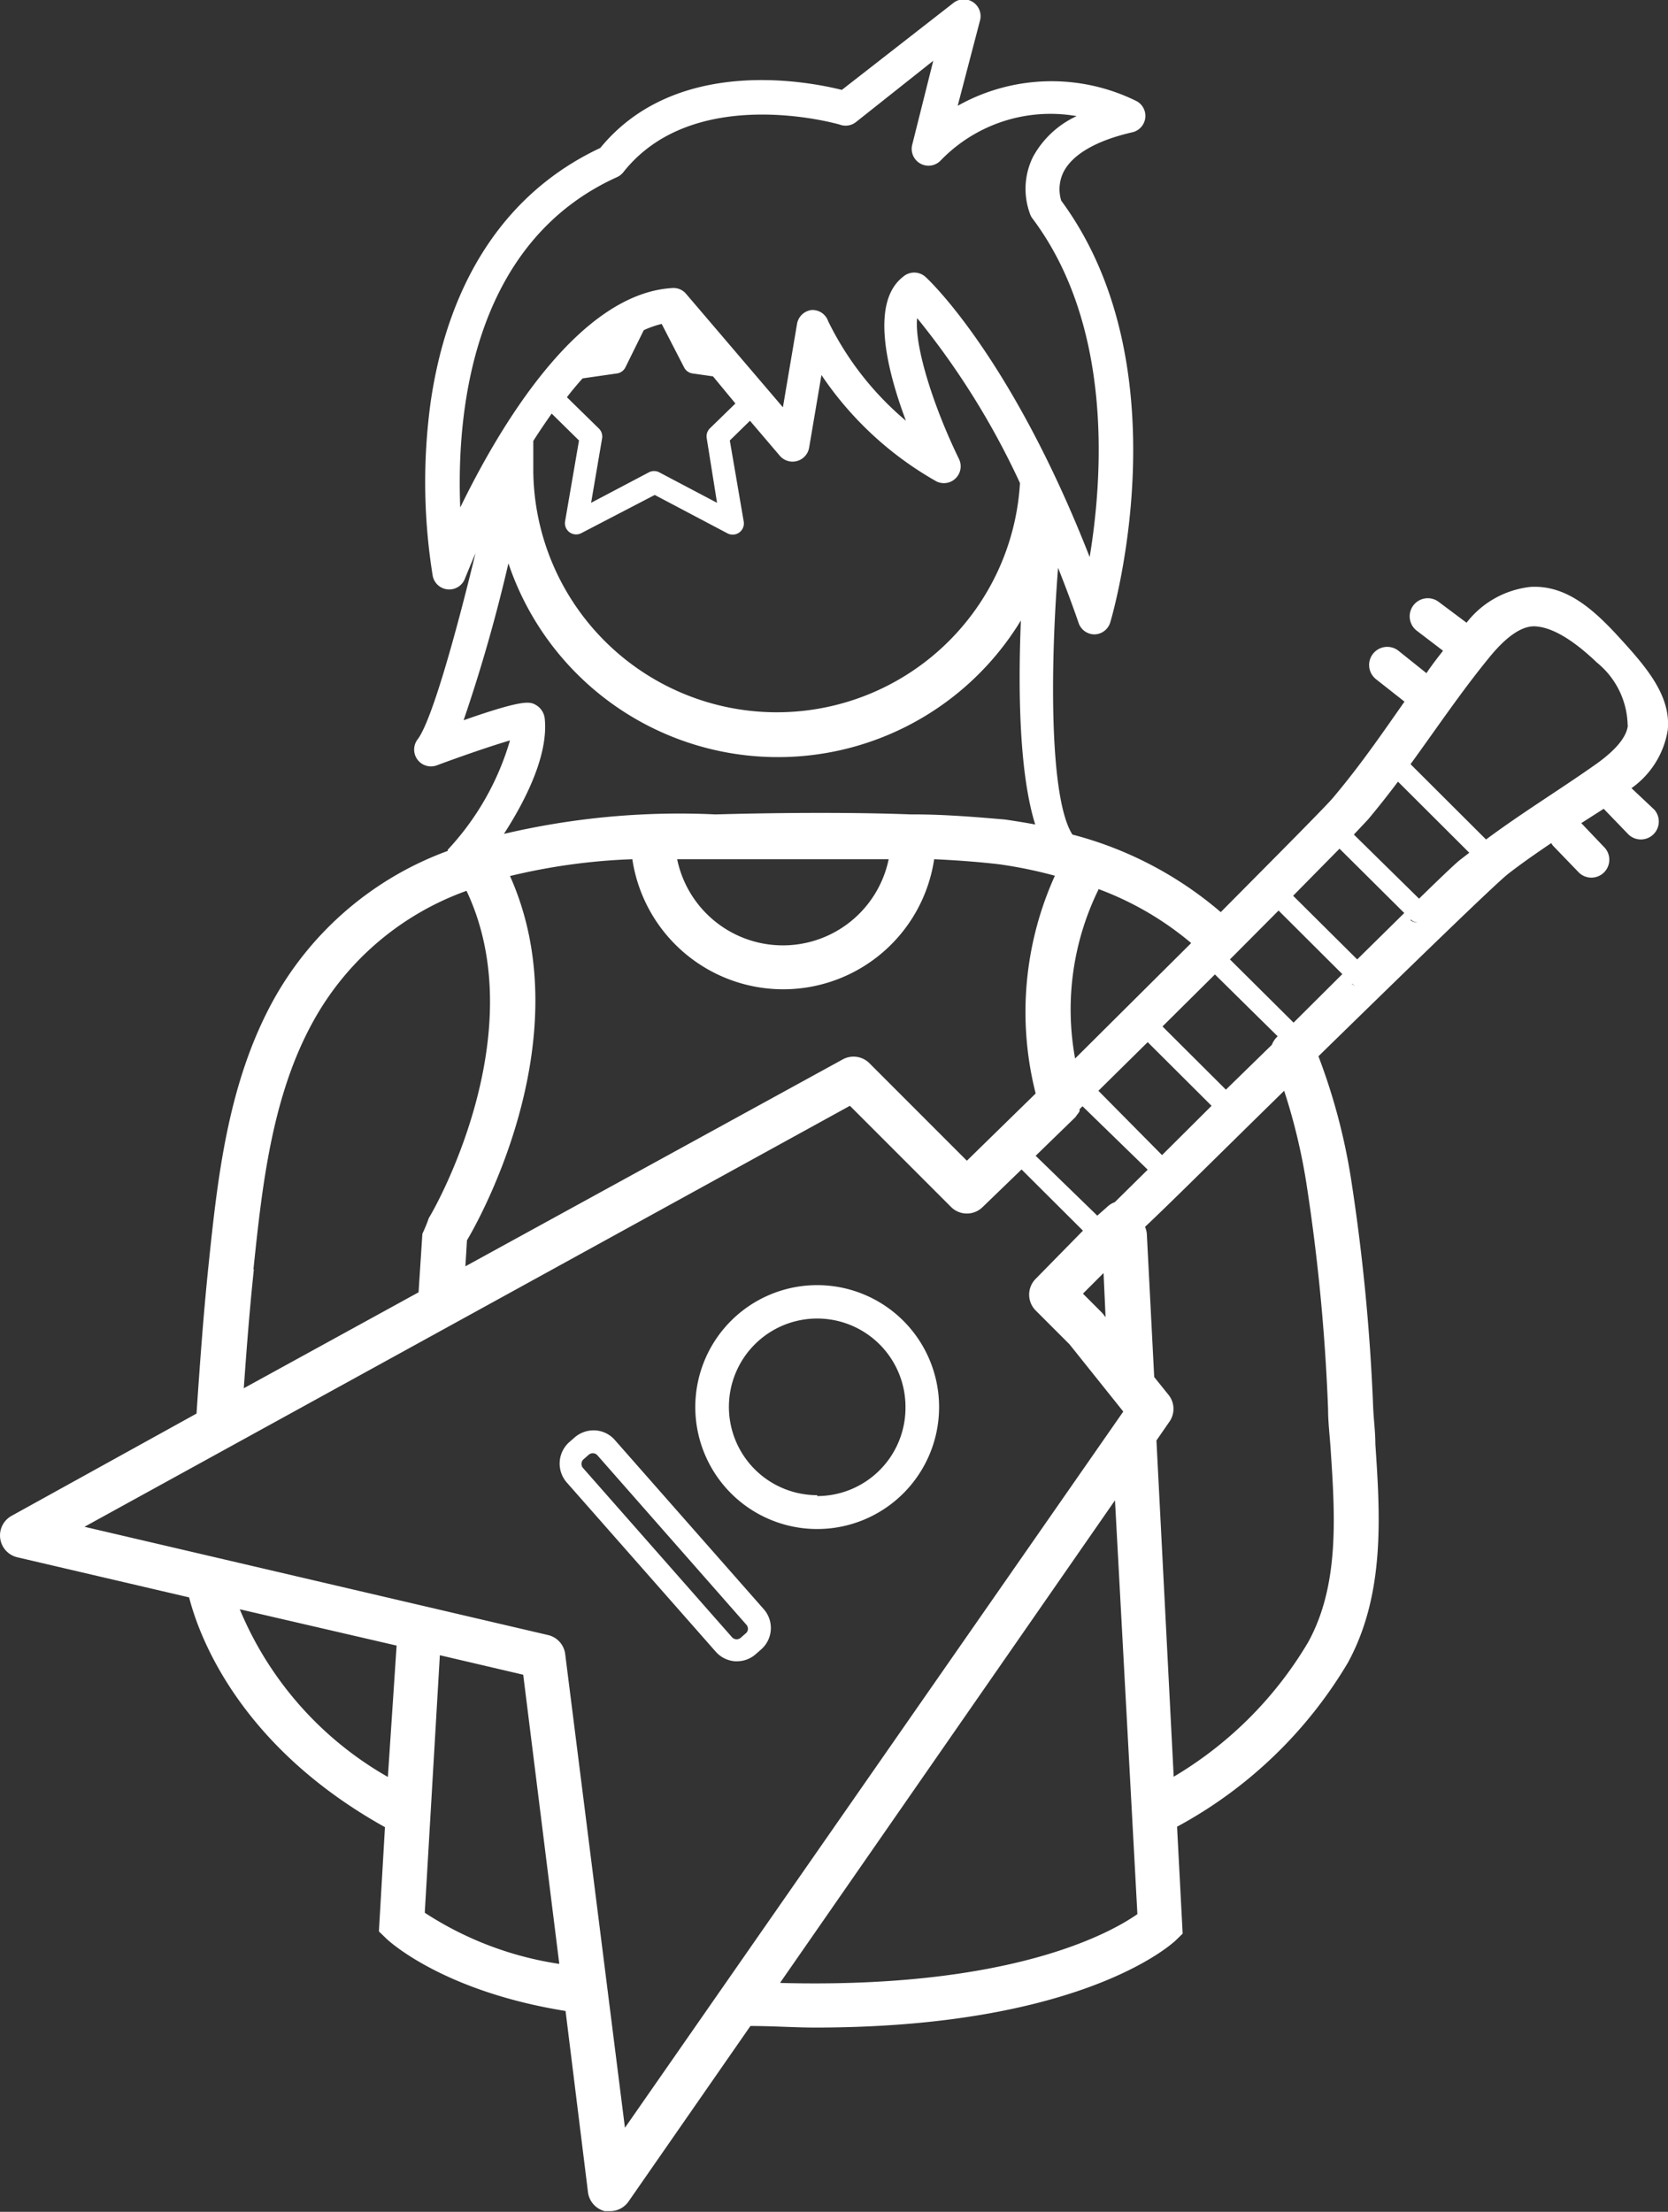 <svg id="Layer_1" data-name="Layer 1" xmlns="http://www.w3.org/2000/svg" viewBox="0 0 74.44 98.67"><rect x="0" y="0" width="74.44" height="98.67" fill="#333333" stroke="none"/><defs><style>.cls-1{fill:#fff;}</style></defs><title>Icon_RH_People_Rockstar_RGB_White</title><path class="cls-1" d="M27.44 64.24a1.26 1.26 0 0 0-.87-.43 1.3 1.3 0 0 0-.92.31l-.24.21a1.28 1.28 0 0 0-.12 1.8l6.65 7.55a1.27 1.27 0 0 0 .87.43h.08a1.26 1.26 0 0 0 .84-.32l.24-.21a1.27 1.27 0 0 0 .11-1.8zm5.87 8.6l-.24.21a.28.28 0 0 1-.39 0l-6.65-7.55a.28.28 0 0 1 0-.39l.24-.21a.27.27 0 0 1 .18-.07.27.27 0 0 1 .21.09l6.65 7.56a.27.27 0 0 1 0 .36zm3.16-15.51a5.44 5.44 0 1 0 5.44 5.44 5.44 5.44 0 0 0-5.44-5.44zm0 9.37a3.94 3.94 0 1 1 3.94-3.94 3.94 3.94 0 0 1-3.94 3.98zm36.34-31.54a3.94 3.94 0 0 0 1.62-2.6c.15-1.55-1-2.85-2.21-4.17s-2.38-2.28-3.89-2.21a4.17 4.17 0 0 0-2.88 1.6l-1.23-.92a.808.808 0 1 0-1 1.27l1.18.9c-.25.32-.5.64-.74 1l-1.25-1a.808.808 0 1 0-1 1.27l1.27 1c-.59.84-1.17 1.68-1.78 2.5-.46.62-.93 1.22-1.42 1.8-.33.39-2.43 2.5-5 5.09a16.59 16.59 0 0 0-6.62-3.46c-1-1.56-1.01-7.2-.64-11.9.31.78.62 1.6.92 2.47a.75.75 0 0 0 .71.5.75.75 0 0 0 .7-.54c.14-.46 3.28-11.39-2.19-18.81a1.74 1.74 0 0 1 .1-1.27c.4-.79 1.46-1.41 3.08-1.78a.75.75 0 0 0 .2-1.38 8.55 8.55 0 0 0-8 .2l1-3.82a.75.75 0 0 0-1.19-.77l-4.98 3.88C36 3.62 30.15 2.5 26.79 6.6c-4.16 1.95-6.77 5.86-7.57 11.33a26.25 26.25 0 0 0 .09 7.75.75.75 0 0 0 1.44.13c.13-.32.29-.71.47-1.13-.87 3.59-1.95 7.47-2.58 8.3a.75.75 0 0 0 .86 1.16c1.13-.42 2.44-.87 3.26-1.11a12.11 12.11 0 0 1-2.78 4.88v.05a14.64 14.64 0 0 0-7.76 6.62c-2.06 3.72-2.51 8-2.91 11.83-.24 2.29-.4 4.61-.54 6.65L.52 67.62a1 1 0 0 0 .25 1.85l7.67 1.79c.45 1.76 2.26 6.64 8.74 10.25l-.27 4.65.33.32c.1.1 2.52 2.35 8 3.23l1 8.08a1 1 0 0 0 .75.85h.24a1 1 0 0 0 .82-.43l5.44-7.83c1 0 2 .07 2.88.07 11.85 0 15.89-3.7 16.08-3.87l.33-.32-.25-4.77a19.8 19.8 0 0 0 7.62-7.31c1.68-3.07 1.44-6.62 1.23-9.76 0-.57-.08-1.13-.1-1.68a89.25 89.25 0 0 0-1-10.24 27.23 27.23 0 0 0-1.44-5.38c3.93-3.84 7.88-7.68 8.47-8.14s1.27-.93 1.92-1.37a.75.75 0 0 0 .08.12l1.11 1.15a.8.8 0 1 0 1.15-1.11l-1-1.05 1-.64 1.11 1.15a.8.8 0 0 0 1.15-1.11zm-13.65 1.47a.46.46 0 0 1 .15-.1.46.46 0 0 0-.25.25.46.46 0 0 1 .1-.15zm-2.14 9.6a1 1 0 0 0-.26.38l-2.05 2-2.83-2.82 2.34-2.32zm-8.05 8l-2.75-2.67 1.77-1.72a.93.93 0 0 0 .07-.1 1 1 0 0 0 .12-.17v-.09l.13-.13 2.91 2.83-1.47 1.45a1 1 0 0 0-.36.23zm.37 4.53l-.1-.13-.07-.08-.84-.84.92-.92zm-.32-10.1l2.2-2.17-.66-.66a.45.45 0 0 1-.13-.24.45.45 0 0 0 .13.24l.66.66 2.85 2.84-2.21 2.2zm0-9a13.91 13.91 0 0 1 4.14 2.41l-5.18 5.15a12.14 12.14 0 0 1 1.04-7.53zm-1.93-.62a14.74 14.74 0 0 0-.87 9.74l-3.07 3-4.35-4.35a1 1 0 0 0-1.19-.17l-16.84 9.23.07-1.16c.23-.38 5.24-8.84 1.92-16.25a27.26 27.26 0 0 1 5.46-.75 6.81 6.81 0 0 0 13.47 0c1.09.05 2.1.13 2.93.23a19.91 19.91 0 0 1 2.47.51zm-16.87-.71h9.44a4.82 4.82 0 0 1-9.44 0zm-9.68-15.69c-.17-4.14.47-11.79 7-14.74a.76.76 0 0 0 .28-.22c3.16-4 9.6-2.14 9.66-2.12a.75.75 0 0 0 .74-.13l3.43-2.72-.94 3.75a.75.75 0 0 0 1.25.72 6.81 6.81 0 0 1 6.09-2A4.23 4.23 0 0 0 46.1 7a3.22 3.22 0 0 0-.11 2.6.72.72 0 0 0 .09.15c3.6 4.8 3.14 11.52 2.55 15.1-3.48-8.89-7.16-12.35-7.33-12.5a.75.75 0 0 0-1 0c-1.46 1.13-.73 4.13.13 6.42a13.6 13.6 0 0 1-3.47-4.44.74.74 0 0 0-.74-.5.75.75 0 0 0-.65.62l-.63 3.72-4.32-5.06a.73.73 0 0 0-.62-.26c-4.2.25-7.72 6.21-9.46 9.79zM32 22.43l-2.58-1.36a.5.5 0 0 0-.46 0l-2.58 1.36.49-2.87a.5.5 0 0 0-.14-.44l-1.43-1.4q.34-.44.7-.84l1.53-.22a.5.5 0 0 0 .38-.27l.82-1.66a4.25 4.25 0 0 1 .8-.28l1 1.94a.5.5 0 0 0 .38.27l.91.13 1 1.21-1.14 1.11a.5.5 0 0 0-.14.44zm-6.16-2.78l-.62 3.6a.5.5 0 0 0 .73.53l3.27-1.7 3.24 1.71a.5.5 0 0 0 .73-.53l-.62-3.61.9-.88 1.33 1.56a.75.75 0 0 0 1.31-.36l.55-3.24a15.18 15.18 0 0 0 5.14 4.75.75.75 0 0 0 1-1c-1.1-2.25-2-5-1.87-6.29a34.81 34.81 0 0 1 4.59 7.36 10.87 10.87 0 0 1-21.72-.51v-1.37c.26-.41.54-.82.82-1.22zm-1.53 12.4a.8.8 0 0 0-.36-.58c-.28-.17-.49-.31-3.26.66a71.47 71.47 0 0 0 2-7 12.69 12.69 0 0 0 22.87 2.55c-.13 3.16-.07 6.83.64 9.1-.49-.09-1-.17-1.34-.22-1.17-.1-2.64-.23-4.11-.23h-.11c-4.05-.15-8.51 0-8.73 0a34.24 34.24 0 0 0-9.42.87c.98-1.52 1.99-3.53 1.82-5.15zm-13 24.58c.38-3.61.8-7.7 2.67-11.07a12.7 12.7 0 0 1 6.84-5.82c3.08 6.5-1.6 14.5-1.68 14.59a7.09 7.09 0 0 1-.29.71l-.17 2.61-7.8 4.28c.12-1.7.26-3.52.45-5.31zm6 22.64a15.41 15.41 0 0 1-6.61-7.48l7 1.62zm1.65 6l.67-11.43 3.72.87 1.61 12.9a15.06 15.06 0 0 1-6-2.28zm8.93 9.65l-2.67-21.16a1 1 0 0 0-.76-.82L3.77 68.11l34.16-18.78 4.52 4.52a1 1 0 0 0 1.4 0l1.74-1.68 2.74 2.73-2.11 2.15a1 1 0 0 0 0 1.41l1.51 1.51 2.4 3zm6.94-6.49l14.93-21.5 1 18.46c-1.22.85-5.66 3.34-15.93 3.07zm24.44-25.56c0 .56.07 1.14.11 1.72.2 3 .41 6.11-1 8.67a17.11 17.11 0 0 1-6 6l-.77-15 .56-.81a1 1 0 0 0 0-1.2l-.66-.82-.33-6.4a1 1 0 0 0-.08-.3c1.07-1 3.52-3.44 6.21-6.07a26.66 26.66 0 0 1 1 4.18 87.39 87.39 0 0 1 .96 10.03zm1.07-19l-.43-.42-2.18 2.17-2.84-2.82 2.17-2.18-.51-.51a.45.45 0 0 1-.13-.24.45.45 0 0 0 .13.24l.51.51 2.85 2.84.43.42a.46.46 0 0 0 .15.1.46.46 0 0 1-.15-.08zm.23-1.07l-2.86-2.84 2.07-2.1 2.89 2.87zm2.39-1.78a.46.46 0 0 0 .32.13.46.46 0 0 1-.33-.1zm2.82-2.82l-.18-.18-.48.37c-.26.22-.9.83-1.79 1.7l-2.91-2.86.64-.68c.46-.55.9-1.11 1.33-1.68l3.19 3.18.18.18a.46.46 0 0 0 .15.1.46.46 0 0 1-.14-.1zm6.87-5.85c-.05.52-.53 1.1-1.41 1.73-1.63 1.15-3.32 2.18-4.92 3.37l-3.37-3.36c1.15-1.58 2.24-3.2 3.48-4.72.75-.93 1.42-1.41 2-1.43 1 0 2.14.95 2.84 1.62a3.69 3.69 0 0 1 1.37 2.82z"/></svg>